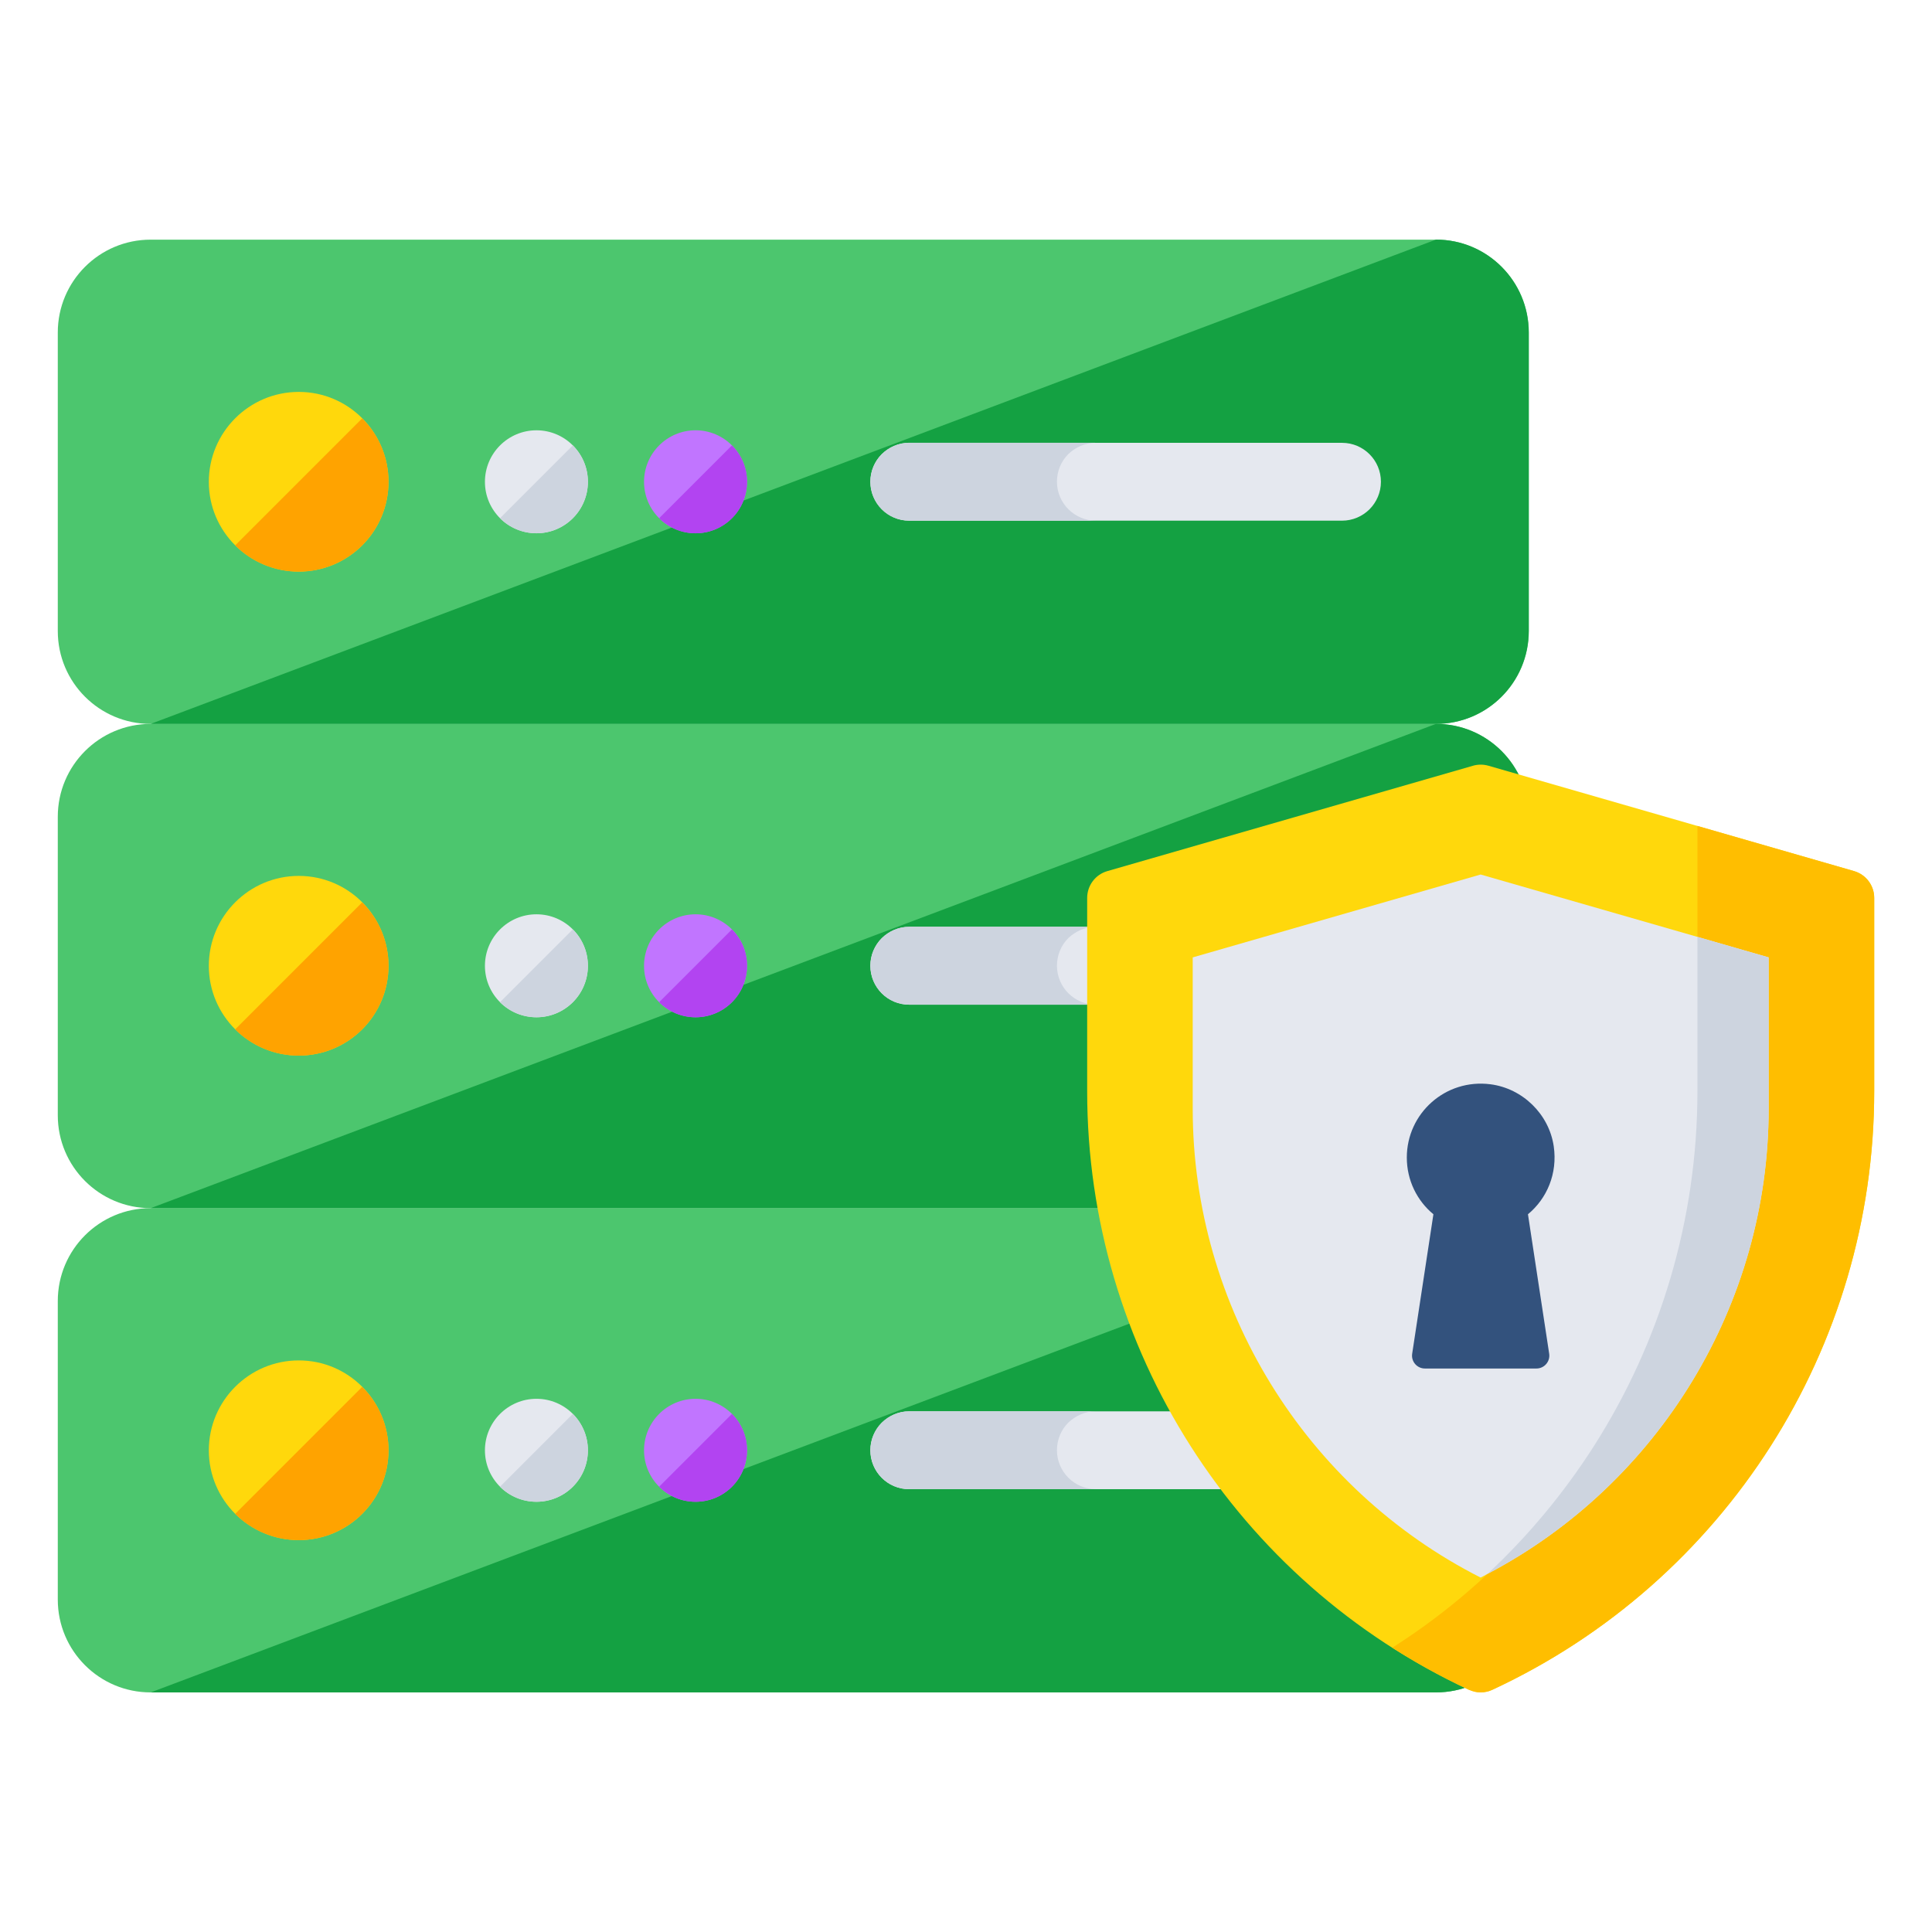 <!-- icon666.com - MILLIONS vector ICONS FREE --><svg id="Layer_1" enable-background="new 0 0 68 68" viewBox="0 0 68 68" xmlns="http://www.w3.org/2000/svg"><g><g><g><g><g><g><g><path d="m53.81 45.791v10.508c0 1.805-1.463 3.268-3.268 3.268h-45.24c-1.805 0-3.268-1.463-3.268-3.268v-10.508c0-1.805 1.463-3.268 3.268-3.268h45.24c1.805 0 3.268 1.463 3.268 3.268z" fill="#4cc66e"></path><path d="m53.806 45.794v10.501c0 1.811-1.46 3.272-3.264 3.272h-45.236l45.236-17.045c1.803-0 3.264 1.461 3.264 3.272z" fill="#14a142"></path></g><g><path d="m53.81 28.747v10.508c0 1.805-1.463 3.268-3.268 3.268h-45.24c-1.805 0-3.268-1.463-3.268-3.268v-10.508c0-1.805 1.463-3.268 3.268-3.268h45.24c1.805 0 3.268 1.463 3.268 3.268z" fill="#4cc66e"></path><path d="m53.806 28.75v10.501c0 1.811-1.46 3.272-3.264 3.272h-45.236l45.236-17.045c1.803 0 3.264 1.461 3.264 3.272z" fill="#14a142"></path></g></g><g><path d="m13.674 51.048c0 1.746-1.412 3.158-3.158 3.158-1.746 0-3.166-1.412-3.166-3.158 0-1.746 1.42-3.166 3.166-3.166 1.746 0 3.158 1.42 3.158 3.166z" fill="#ffd80c"></path><path d="m12.748 53.284c-1.24 1.232-3.231 1.232-4.471 0l4.471-4.471c1.24 1.232 1.232 3.239 0 4.471z" fill="#ffa300"></path><g><path d="m20.692 51.047c0 1.001-.809 1.81-1.81 1.81-1.001 0-1.814-.809-1.814-1.81 0-1.001.814-1.814 1.814-1.814 1.001 0 1.81.814 1.81 1.814z" fill="#e5e8ef"></path><path d="m20.161 52.328c-.711.706-1.852.706-2.563 0l2.563-2.563c.711.706.706 1.857 0 2.563z" fill="#cdd4df"></path></g><g><path d="m26.292 51.047c0 1.001-.809 1.81-1.81 1.81-1.001 0-1.814-.809-1.814-1.81 0-1.001.814-1.814 1.814-1.814 1.001 0 1.81.814 1.81 1.814z" fill="#c175ff"></path><path d="m25.762 52.328c-.711.706-1.852.706-2.563 0l2.563-2.563c.711.706.706 1.857 0 2.563z" fill="#b244f1"></path></g><path d="m48.604 51.045c0 .378-.154.72-.401.969-.249.247-.591.401-.969.401h-15.232c-.757 0-1.37-.613-1.37-1.37 0-.378.154-.72.401-.969.249-.247.591-.401.969-.401h15.232c.757 0 1.37.613 1.37 1.37z" fill="#e5e8ef"></path><path d="m38.571 52.414h-6.574c-.756 0-1.36-.615-1.36-1.371 0-.378.151-.723.4-.971.248-.237.583-.4.961-.4h6.574c-.378 0-.723.162-.972.4-.248.248-.399.594-.399.971 0 .756.615 1.371 1.371 1.371z" fill="#cdd4df"></path></g><g><path d="m13.674 33.995c0 1.746-1.412 3.158-3.158 3.158-1.746 0-3.166-1.412-3.166-3.158 0-1.746 1.42-3.166 3.166-3.166 1.746 0 3.158 1.42 3.158 3.166z" fill="#ffd80c"></path><path d="m12.748 36.231c-1.24 1.232-3.231 1.232-4.471 0l4.471-4.471c1.24 1.232 1.232 3.239 0 4.471z" fill="#ffa300"></path><g><path d="m20.692 33.994c0 1.001-.809 1.81-1.81 1.81-1.001 0-1.814-.809-1.814-1.81 0-1.001.814-1.814 1.814-1.814 1.001 0 1.81.814 1.81 1.814z" fill="#e5e8ef"></path><path d="m20.161 35.275c-.711.706-1.852.706-2.563 0l2.563-2.563c.711.706.706 1.857 0 2.563z" fill="#cdd4df"></path></g><g><path d="m26.292 33.994c0 1.001-.809 1.81-1.81 1.81-1.001 0-1.814-.809-1.814-1.81 0-1.001.814-1.814 1.814-1.814 1.001 0 1.81.814 1.81 1.814z" fill="#c175ff"></path><path d="m25.762 35.275c-.711.706-1.852.706-2.563 0l2.563-2.563c.711.706.706 1.857 0 2.563z" fill="#b244f1"></path></g><path d="m48.604 33.992c0 .378-.154.72-.401.969-.249.247-.591.401-.969.401h-15.232c-.757 0-1.37-.613-1.37-1.37 0-.378.154-.72.401-.969.249-.247.591-.401.969-.401h15.232c.757 0 1.37.613 1.37 1.37z" fill="#e5e8ef"></path><path d="m38.571 35.361h-6.574c-.756 0-1.36-.615-1.36-1.371 0-.378.151-.723.4-.971.248-.237.583-.4.961-.4h6.574c-.378 0-.723.162-.972.4-.248.248-.399.594-.399.971 0 .756.615 1.371 1.371 1.371z" fill="#cdd4df"></path></g></g><g><g><g><path d="m53.81 11.703v10.508c0 1.805-1.463 3.268-3.268 3.268h-45.24c-1.805 0-3.268-1.463-3.268-3.268v-10.508c0-1.805 1.463-3.268 3.268-3.268h45.24c1.805 0 3.268 1.463 3.268 3.268z" fill="#4cc66e"></path><path d="m53.806 11.705v10.501c0 1.811-1.46 3.272-3.264 3.272h-45.236l45.236-17.045c1.803 0 3.264 1.461 3.264 3.272z" fill="#14a142"></path></g></g><g><path d="m13.674 16.96c0 1.746-1.412 3.158-3.158 3.158-1.746 0-3.166-1.412-3.166-3.158 0-1.746 1.42-3.166 3.166-3.166 1.746 0 3.158 1.42 3.158 3.166z" fill="#ffd80c"></path><path d="m12.748 19.196c-1.24 1.232-3.231 1.232-4.471 0l4.471-4.471c1.24 1.232 1.232 3.239 0 4.471z" fill="#ffa300"></path><g><path d="m20.692 16.959c0 1.001-.809 1.81-1.81 1.81-1.001 0-1.814-.809-1.814-1.81 0-1.001.814-1.814 1.814-1.814 1.001 0 1.81.814 1.81 1.814z" fill="#e5e8ef"></path><path d="m20.161 18.24c-.711.706-1.852.706-2.563 0l2.563-2.563c.711.706.706 1.857 0 2.563z" fill="#cdd4df"></path></g><g><path d="m26.292 16.959c0 1.001-.809 1.81-1.81 1.81-1.001 0-1.814-.809-1.814-1.81 0-1.001.814-1.814 1.814-1.814 1.001 0 1.81.814 1.81 1.814z" fill="#c175ff"></path><path d="m25.762 18.24c-.711.706-1.852.706-2.563 0l2.563-2.563c.711.706.706 1.857 0 2.563z" fill="#b244f1"></path></g><path d="m48.604 16.956c0 .378-.154.72-.401.969-.249.247-.591.401-.969.401h-15.232c-.757 0-1.37-.613-1.37-1.37 0-.378.154-.72.401-.969.249-.247.591-.401.969-.401h15.232c.757 0 1.37.613 1.37 1.37z" fill="#e5e8ef"></path><path d="m38.571 18.325h-6.574c-.756 0-1.36-.615-1.36-1.371 0-.378.151-.723.4-.971.248-.237.583-.4.961-.4h6.574c-.378 0-.723.162-.972.4-.248.248-.399.594-.399.971 0 .756.615 1.371 1.371 1.371z" fill="#cdd4df"></path></g></g></g></g></g><g><g><g><g><g><path d="m51.843 26.952-12.868 3.708c-.421.121-.71.506-.71.944v6.811c0 9.033 5.238 17.246 13.427 21.055l.009.004c.263.122.566.122.829 0l0-0c8.195-3.812 13.436-12.03 13.436-21.069v-6.802c0-.438-.29-.823-.71-.944l-12.868-3.708c-.178-.051-.366-.051-.544-0z" fill="#ffd80c"></path><path d="m65.254 30.659-5.51-1.588v9.336c0 4.519-1.311 8.834-3.644 12.491-1.801 2.822-4.207 5.259-7.094 7.094.857.55 1.753 1.043 2.688 1.48h.009c.26.126.563.126.827 0 4.095-1.904 7.453-4.913 9.791-8.574 2.333-3.657 3.645-7.973 3.645-12.491v-6.804c-0-.437-.29-.822-.71-.943z" fill="#ffbe00"></path><path d="m62.25 33.697v5.337c0 6.865-3.852 13.188-9.895 16.361-.082.048-.16.087-.242.13-6.177-3.134-10.133-9.535-10.133-16.491v-5.337l10.133-2.917 7.631 2.195z" fill="#e5e8ef"></path></g><path d="m59.744 32.975v5.432c0 4.519-1.311 8.834-3.644 12.491-1.052 1.645-2.307 3.16-3.744 4.497 6.042-3.173 9.895-9.496 9.895-16.361v-5.337z" fill="#cdd4df"></path></g></g></g><path d="m53.779 42.737.747 4.908c.042.274-.171.522-.448.522h-3.926c-.278 0-.49-.247-.448-.521l.747-4.908c-.573-.473-.936-1.191-.936-1.997 0-1.553 1.357-2.782 2.945-2.578 1.131.145 2.061 1.053 2.226 2.181.141.966-.242 1.844-.907 2.394z" fill="#33527d"></path></g></g></svg>